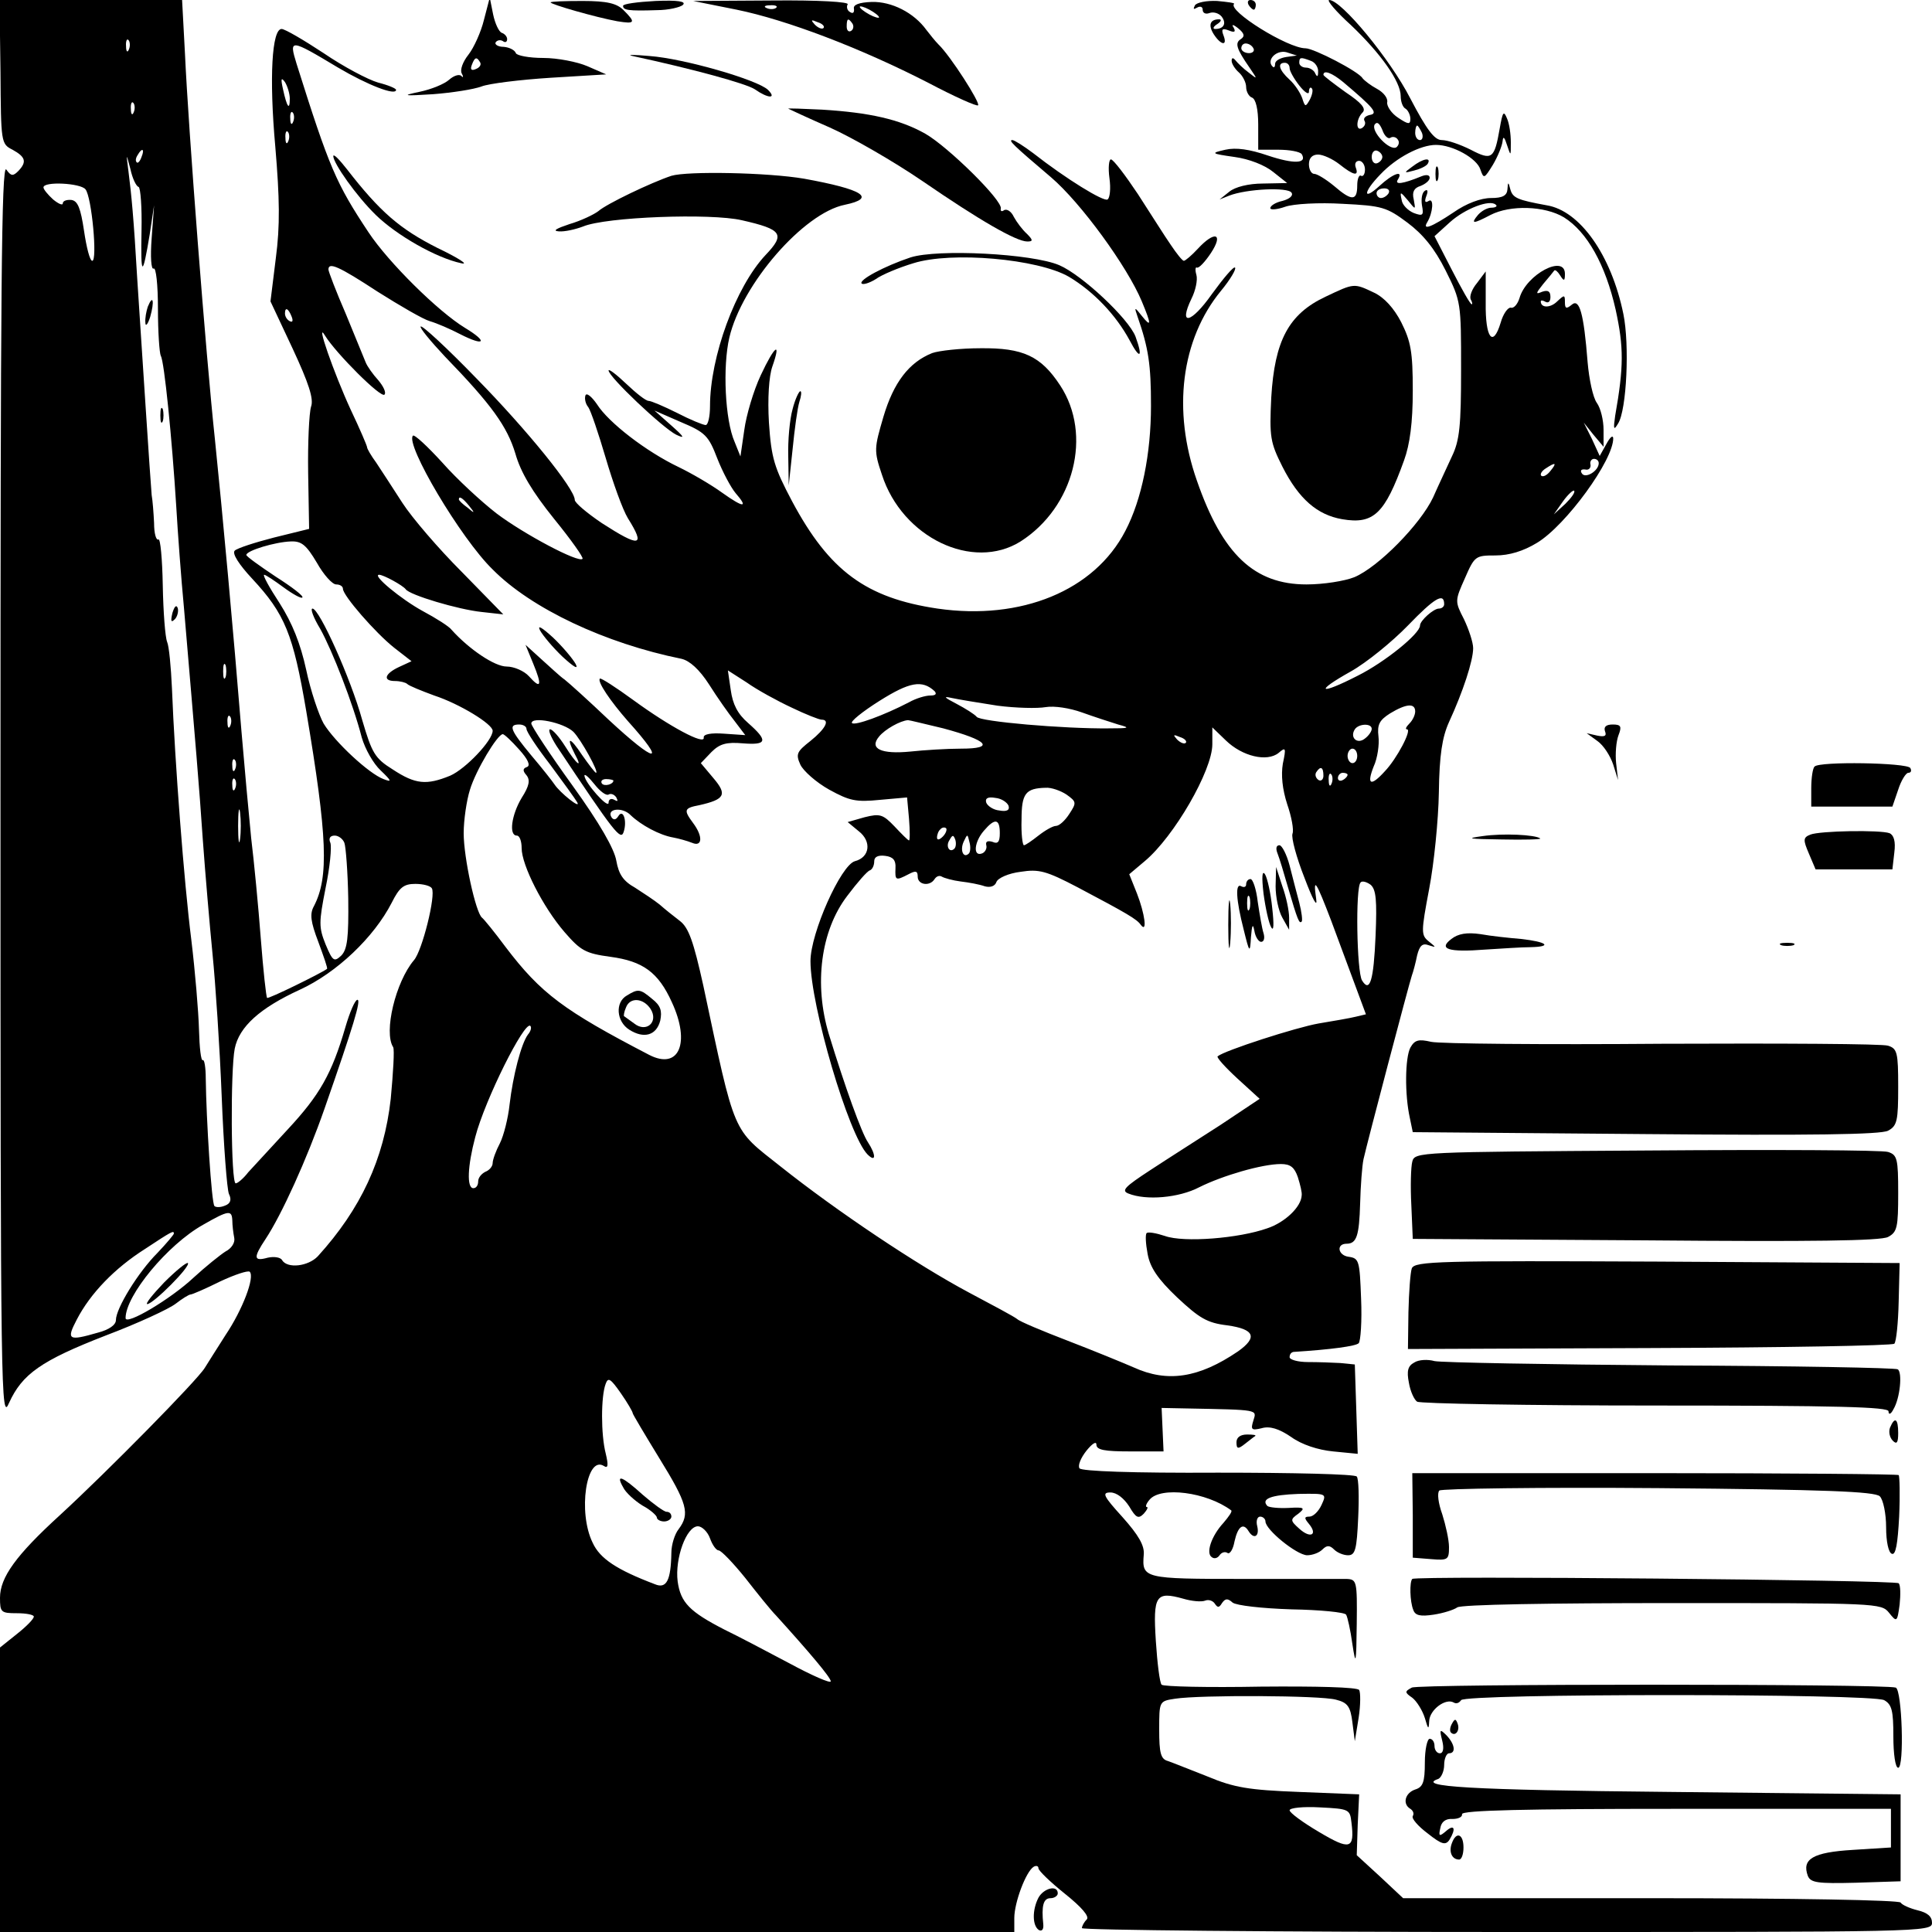 <?xml version="1.0" standalone="no"?>
<!DOCTYPE svg PUBLIC "-//W3C//DTD SVG 20010904//EN"
 "http://www.w3.org/TR/2001/REC-SVG-20010904/DTD/svg10.dtd">
<svg version="1.0" xmlns="http://www.w3.org/2000/svg"
 width="400pt" height="400pt" viewBox="0 0 400 400"
 preserveAspectRatio="xMidYMid meet">

<g transform="translate(0,400) scale(0.1,-0.1)"
fill="#000000" stroke="none">
<path d="M1 3851 c1 -146 1 -149 25 -161 27 -15 30 -25 12 -44 -11 -11 -15
-11 -25 3 -10 13 -12 -254 -12 -1289 0 -1267 1 -1304 18 -1264 27 59 66 87
200 139 66 25 131 55 145 66 13 10 27 19 31 19 3 0 31 12 61 27 30 14 57 23
61 20 11 -11 -15 -79 -50 -131 -17 -27 -37 -58 -43 -68 -15 -25 -201 -214
-300 -305 -91 -83 -124 -129 -124 -171 0 -30 2 -32 35 -32 19 0 35 -3 35 -7 0
-5 -16 -21 -35 -36 l-35 -28 0 -294 0 -295 1050 0 1050 0 0 29 c0 32 24 96 40
106 5 3 10 2 10 -3 0 -5 25 -29 55 -53 35 -28 51 -47 45 -53 -6 -6 -10 -14
-10 -18 0 -4 396 -8 880 -8 861 0 880 0 880 19 0 13 -9 21 -30 26 -16 4 -32
11 -35 16 -4 5 -216 9 -518 9 l-512 0 -48 45 -48 44 2 63 3 63 -125 5 c-104 4
-134 9 -189 32 -36 14 -73 29 -82 32 -15 4 -18 17 -18 65 0 59 0 59 33 64 51
8 301 7 333 -2 24 -6 30 -14 34 -47 l5 -39 8 49 c4 26 4 52 1 57 -3 6 -90 8
-204 7 -109 -2 -201 0 -205 4 -4 4 -9 45 -12 91 -6 94 0 103 57 87 17 -5 37
-7 45 -4 7 3 16 0 20 -6 6 -9 9 -9 15 1 7 10 12 10 22 1 8 -6 60 -12 122 -14
59 -1 110 -6 113 -11 3 -5 9 -32 13 -61 7 -46 8 -42 9 42 1 89 0 92 -21 93
-13 0 -110 0 -215 0 -205 0 -209 1 -205 50 2 19 -11 41 -44 78 -40 44 -43 51
-25 51 13 0 28 -12 39 -29 14 -24 19 -26 30 -15 7 8 10 14 6 14 -3 0 -1 7 6
15 23 28 118 16 169 -22 3 -2 -5 -13 -16 -26 -25 -27 -37 -63 -24 -71 5 -4 12
-2 16 4 4 6 11 8 16 5 5 -4 12 7 15 24 7 31 18 39 29 21 11 -18 23 -11 18 10
-3 11 0 20 6 20 6 0 11 -5 11 -10 0 -17 64 -69 86 -70 11 0 25 5 32 12 9 9 15
9 24 0 7 -7 20 -12 29 -12 15 0 18 12 21 78 2 42 1 81 -3 85 -3 5 -133 8 -287
8 -177 -1 -283 3 -287 9 -4 6 3 22 14 36 12 15 21 21 21 13 0 -11 17 -14 70
-14 l69 0 -2 45 -2 45 50 -1 c153 -3 147 -2 140 -25 -6 -19 -4 -21 17 -16 17
5 36 -1 61 -18 22 -16 56 -27 87 -30 l51 -5 -3 93 -3 92 -30 3 c-16 1 -47 2
-67 2 -21 0 -38 5 -38 10 0 6 3 10 8 11 79 5 129 12 135 18 4 4 7 46 5 92 -3
79 -4 84 -26 87 -22 3 -26 27 -4 27 21 0 26 17 28 83 1 37 4 78 7 92 8 36 94
362 100 380 3 8 8 27 11 42 5 20 11 26 24 21 16 -5 16 -5 0 8 -16 13 -16 19 1
109 10 52 19 142 20 199 1 78 7 115 21 146 29 63 50 127 50 153 0 12 -9 39
-19 60 -19 37 -19 38 2 85 20 46 22 47 63 47 29 0 58 9 86 26 60 36 159 172
158 217 -1 7 -7 1 -14 -12 l-14 -25 -16 35 -17 34 20 -25 21 -25 0 35 c0 20
-6 45 -14 56 -8 11 -16 49 -19 84 -8 102 -17 133 -33 119 -11 -9 -14 -8 -14 5
0 16 -1 16 -16 2 -14 -14 -34 -14 -34 0 0 3 5 2 10 -1 6 -3 10 1 10 10 0 12
-5 15 -17 11 -14 -6 -14 -4 2 16 11 13 21 25 23 28 2 2 7 -2 12 -10 8 -13 10
-12 10 3 0 41 -80 -1 -94 -50 -4 -13 -12 -22 -18 -20 -6 1 -16 -13 -21 -31
-16 -53 -32 -32 -31 41 l0 65 -18 -24 c-11 -13 -16 -28 -13 -34 3 -5 4 -10 2
-10 -3 0 -21 32 -41 71 l-36 70 32 29 c31 28 83 48 95 36 4 -3 -1 -6 -9 -6 -9
0 -21 -7 -28 -15 -16 -19 -10 -19 26 0 41 21 112 19 152 -5 48 -30 86 -98 107
-191 17 -78 17 -118 -1 -220 -4 -28 -3 -31 6 -16 18 28 24 164 11 227 -25 122
-90 214 -159 225 -60 11 -70 15 -75 33 -4 16 -5 16 -6 0 -1 -13 -10 -18 -34
-18 -21 0 -51 -11 -78 -30 -45 -30 -65 -38 -54 -20 12 20 14 51 3 44 -8 -5 -9
-1 -5 10 4 10 3 15 -3 11 -6 -4 -8 -17 -6 -30 4 -21 2 -23 -17 -16 -12 5 -24
17 -25 27 -4 18 -3 18 13 -1 16 -20 16 -20 12 2 -4 16 1 24 14 28 10 4 19 11
19 17 0 6 -7 7 -17 3 -39 -16 -56 -18 -49 -7 13 21 -10 13 -38 -13 -35 -32
-34 -13 2 24 33 35 83 61 115 61 35 0 85 -28 92 -51 7 -20 8 -19 26 10 10 17
19 39 20 49 1 11 4 8 9 -8 8 -24 8 -24 8 5 0 17 -3 39 -8 50 -7 17 -9 13 -15
-21 -11 -63 -16 -67 -60 -44 -22 11 -48 20 -60 20 -15 0 -31 21 -65 86 -42 82
-143 204 -168 204 -6 0 14 -24 45 -52 62 -59 103 -117 103 -147 0 -11 4 -23
10 -26 5 -3 10 -13 10 -21 0 -12 -4 -12 -25 2 -14 9 -24 24 -23 32 2 9 -8 21
-21 28 -13 7 -26 17 -30 22 -8 14 -101 62 -118 62 -37 0 -162 78 -148 92 2 2
-14 4 -35 6 -22 1 -42 -3 -46 -9 -4 -8 -3 -9 4 -5 7 4 12 2 12 -4 0 -7 6 -10
14 -7 8 3 19 0 25 -7 11 -14 5 -26 -13 -26 -6 0 -4 5 4 10 8 5 10 10 4 10 -19
0 -23 -12 -11 -31 15 -23 29 -25 20 -2 -5 13 -2 15 11 10 12 -5 15 -3 10 6 -5
7 -1 7 10 -2 12 -10 14 -16 5 -22 -13 -8 -9 -20 18 -59 17 -25 17 -25 -2 -10
-11 8 -23 20 -27 25 -5 6 -8 6 -8 -1 0 -6 7 -17 15 -24 8 -7 15 -21 15 -30 0
-10 6 -20 12 -22 8 -3 13 -24 13 -56 l0 -52 42 0 c23 0 44 -4 48 -9 12 -20
-16 -21 -70 -3 -38 13 -66 17 -88 12 -31 -7 -30 -8 19 -15 30 -4 63 -17 80
-31 l29 -23 -50 -1 c-30 0 -58 -7 -70 -17 l-20 -16 20 8 c36 14 122 18 129 6
4 -6 -4 -13 -19 -17 -14 -3 -25 -10 -25 -15 0 -4 14 -3 31 3 17 6 70 9 119 6
82 -4 91 -7 134 -39 32 -24 56 -53 79 -99 32 -64 32 -67 32 -205 0 -116 -3
-147 -19 -180 -10 -22 -28 -60 -39 -85 -26 -55 -113 -144 -163 -165 -20 -8
-64 -15 -99 -15 -108 0 -174 62 -227 215 -51 145 -33 292 50 393 19 23 32 45
29 48 -3 3 -24 -22 -48 -55 -43 -61 -70 -67 -42 -9 8 16 13 38 10 49 -3 10 -2
17 1 15 4 -2 17 12 29 30 27 41 8 47 -27 9 -13 -14 -26 -25 -29 -25 -3 0 -15
15 -27 33 -12 17 -42 65 -68 105 -26 39 -51 72 -56 72 -4 0 -6 -17 -3 -39 3
-21 1 -41 -4 -44 -8 -5 -85 42 -154 96 -20 15 -39 27 -43 27 -9 0 1 -10 80
-77 62 -53 158 -185 188 -257 20 -48 20 -55 0 -30 -15 19 -16 19 -9 -1 23 -66
28 -100 28 -185 0 -99 -19 -194 -53 -259 -64 -124 -216 -186 -389 -161 -148
22 -224 78 -301 222 -37 70 -43 89 -48 163 -3 50 0 96 7 116 19 54 5 44 -24
-18 -15 -32 -30 -83 -34 -113 l-8 -55 -12 30 c-20 45 -25 156 -11 216 26 111
154 258 239 275 67 14 37 32 -84 54 -76 13 -242 16 -275 6 -42 -14 -134 -58
-151 -73 -9 -7 -36 -20 -60 -27 -27 -9 -36 -14 -22 -15 12 -1 34 4 50 10 47
20 265 28 329 13 84 -19 90 -29 49 -72 -62 -66 -115 -211 -115 -313 0 -21 -4
-39 -9 -39 -5 0 -32 11 -59 25 -28 14 -54 25 -59 25 -6 0 -26 16 -46 35 -21
20 -37 32 -37 28 0 -13 112 -119 140 -133 19 -9 17 -5 -10 19 l-35 31 55 -24
c50 -21 57 -28 75 -75 11 -28 28 -60 38 -72 27 -31 17 -31 -28 1 -22 16 -63
40 -90 53 -67 32 -145 92 -169 130 -11 16 -22 25 -24 18 -2 -6 0 -17 6 -24 5
-7 21 -54 36 -105 15 -51 35 -107 46 -125 37 -59 25 -61 -54 -10 -31 21 -56
42 -56 48 0 23 -99 145 -204 252 -60 62 -112 110 -115 107 -3 -2 20 -30 50
-62 97 -100 129 -145 146 -201 11 -39 35 -79 80 -135 35 -43 62 -81 59 -83 -8
-9 -121 51 -178 94 -31 24 -82 71 -112 105 -31 34 -58 59 -61 56 -17 -17 99
-213 165 -277 80 -81 233 -153 391 -185 17 -4 37 -22 57 -53 17 -27 41 -61 53
-76 l22 -29 -44 3 c-27 2 -43 -1 -42 -8 3 -17 -71 23 -145 77 -37 27 -68 47
-70 45 -6 -6 22 -47 58 -88 82 -91 59 -89 -40 3 -41 39 -82 76 -91 83 -9 6
-30 26 -48 42 l-33 30 16 -39 c19 -46 16 -54 -9 -26 -10 11 -31 20 -46 20 -25
0 -78 36 -114 76 -5 7 -32 24 -60 39 -44 24 -106 75 -90 75 9 0 49 -22 55 -30
8 -12 109 -42 157 -47 l45 -5 -86 88 c-48 48 -103 112 -123 143 -20 31 -44 68
-54 83 -11 15 -19 29 -19 32 0 3 -15 38 -34 78 -35 76 -74 188 -53 153 23 -37
116 -130 123 -122 4 4 -2 17 -13 30 -11 12 -23 29 -26 37 -3 8 -22 53 -41 100
-20 46 -36 88 -36 92 0 16 21 7 102 -46 46 -29 94 -57 108 -61 14 -4 42 -16
63 -27 51 -26 58 -16 10 13 -56 34 -159 136 -200 198 -67 101 -81 133 -149
349 -16 52 -14 52 86 -8 61 -36 120 -59 120 -46 0 3 -17 10 -37 15 -21 6 -72
33 -113 61 -41 27 -80 50 -87 50 -20 0 -26 -100 -13 -244 9 -107 10 -163 1
-231 l-11 -89 46 -98 c33 -71 44 -104 38 -120 -4 -13 -7 -75 -6 -138 l2 -115
-73 -18 c-39 -10 -76 -22 -81 -27 -6 -6 9 -29 36 -58 68 -73 85 -115 112 -274
44 -261 47 -344 16 -404 -9 -16 -7 -32 9 -74 11 -30 20 -55 18 -56 -12 -9
-122 -63 -124 -60 -2 2 -8 57 -13 122 -5 66 -14 160 -20 209 -5 50 -14 149
-20 220 -17 210 -39 449 -55 605 -19 177 -55 644 -62 798 l-6 112 -189 0 -189
0 2 -149z m266 47 c-3 -8 -6 -5 -6 6 -1 11 2 17 5 13 3 -3 4 -12 1 -19z m2328
2 c3 -5 -1 -10 -9 -10 -9 0 -16 5 -16 10 0 6 4 10 9 10 6 0 13 -4 16 -10z m68
-18 c-13 -2 -23 -8 -23 -14 0 -6 -2 -9 -5 -6 -14 13 7 35 28 30 l22 -7 -22 -3z
m51 -8 c9 -3 16 -14 15 -23 0 -10 -2 -11 -6 -3 -2 6 -11 12 -19 12 -8 0 -14 5
-14 10 0 12 3 12 24 4z m-44 -15 c0 -6 9 -22 20 -36 11 -14 20 -20 20 -13 0 7
3 11 6 7 3 -3 1 -13 -4 -23 -9 -16 -10 -16 -16 3 -4 11 -15 28 -26 38 -22 20
-26 35 -10 35 6 0 10 -5 10 -11z m111 -29 c64 -54 73 -65 55 -68 -9 -2 -14 -7
-11 -12 3 -5 1 -11 -5 -15 -13 -8 -13 18 1 32 8 8 -2 20 -35 42 -25 18 -46 34
-46 36 0 11 18 4 41 -15z m-2181 -34 c0 -26 -6 -18 -14 19 -5 22 -4 26 4 15 5
-8 10 -24 10 -34z m-323 -28 c-3 -8 -6 -5 -6 6 -1 11 2 17 5 13 3 -3 4 -12 1
-19z m330 -20 c-3 -8 -6 -5 -6 6 -1 11 2 17 5 13 3 -3 4 -12 1 -19z m2272 -33
c5 3 12 1 15 -4 4 -5 2 -12 -3 -16 -14 -8 -53 33 -45 47 5 7 10 3 16 -11 4
-12 12 -20 17 -16z m65 10 c3 -8 1 -15 -4 -15 -6 0 -10 7 -10 15 0 8 2 15 4
15 2 0 6 -7 10 -15z m-2347 -17 c-3 -8 -6 -5 -6 6 -1 11 2 17 5 13 3 -3 4 -12
1 -19z m-304 -33 c-3 -9 -8 -14 -10 -11 -3 3 -2 9 2 15 9 16 15 13 8 -4z
m2569 0 c0 -5 -5 -11 -11 -13 -6 -2 -11 4 -11 13 0 9 5 15 11 13 6 -2 11 -8
11 -13z m-2575 -62 c4 -2 7 -42 6 -90 -2 -97 2 -99 17 -8 l9 60 -5 -68 c-3
-39 -1 -66 4 -63 5 3 9 -33 9 -83 0 -48 3 -92 6 -98 7 -11 23 -169 32 -313 3
-52 10 -147 16 -210 25 -294 31 -363 39 -480 5 -69 14 -174 20 -235 6 -60 15
-193 19 -295 4 -102 11 -193 15 -202 6 -12 3 -20 -8 -24 -9 -4 -19 -4 -22 -1
-6 5 -17 180 -18 264 0 23 -3 40 -6 38 -4 -2 -7 26 -8 63 -1 37 -8 121 -16
187 -15 119 -34 367 -40 520 -2 44 -6 87 -10 96 -4 10 -8 62 -9 117 -1 55 -5
98 -9 95 -5 -2 -9 13 -9 34 -1 21 -3 47 -5 58 -1 11 -7 97 -13 190 -6 94 -14
211 -17 260 -7 122 -12 173 -18 220 -5 39 -5 39 4 5 4 -19 12 -36 17 -37z
m2486 47 c29 -23 41 -26 34 -7 -3 8 0 14 7 14 6 0 12 -8 12 -18 0 -10 -4 -15
-8 -13 -4 3 -8 -6 -8 -20 0 -32 -11 -33 -48 -1 -17 14 -35 25 -41 25 -6 0 -11
9 -11 20 0 13 7 20 19 20 10 0 30 -9 44 -20z m-2596 -52 c13 -16 25 -148 14
-148 -5 0 -12 28 -17 62 -7 47 -13 62 -26 64 -10 1 -18 -2 -18 -7 0 -5 -9 -1
-20 8 -11 10 -20 21 -20 25 0 13 77 9 87 -4z m2698 -8 c-3 -5 -10 -10 -16 -10
-5 0 -9 5 -9 10 0 6 7 10 16 10 8 0 12 -4 9 -10z m-2271 -256 c3 -8 2 -12 -4
-9 -6 3 -10 10 -10 16 0 14 7 11 14 -7z m2706 -303 c0 -16 -28 -33 -35 -21 -4
6 -1 9 7 8 7 -2 12 3 11 10 -2 6 2 12 7 12 6 0 10 -4 10 -9z m-100 -16 c-7 -9
-15 -13 -19 -10 -3 3 1 10 9 15 21 14 24 12 10 -5z m31 -68 l-24 -22 19 27
c10 14 21 24 23 22 3 -3 -6 -15 -18 -27z m-2270 -4 c13 -16 12 -17 -3 -4 -10
7 -18 15 -18 17 0 8 8 3 21 -13z m-315 -118 c14 -25 32 -45 40 -45 8 0 14 -4
14 -9 0 -14 67 -91 106 -122 l36 -28 -26 -12 c-30 -14 -34 -29 -8 -29 10 0 22
-3 25 -6 4 -4 29 -14 56 -24 52 -17 121 -59 121 -73 0 -20 -56 -79 -88 -93
-49 -20 -72 -18 -119 13 -37 23 -43 34 -63 102 -24 87 -89 231 -103 231 -5 0
2 -19 16 -42 25 -45 68 -155 86 -225 7 -24 24 -54 39 -68 23 -22 24 -25 6 -18
-30 11 -101 77 -124 115 -10 18 -27 68 -36 111 -12 55 -29 97 -55 138 -21 32
-36 59 -32 59 3 0 21 -12 40 -26 19 -14 37 -24 39 -21 3 3 -22 22 -55 43 -33
22 -61 42 -61 45 0 9 60 27 92 28 22 1 32 -7 54 -44z m2334 -86 c0 -5 -5 -9
-11 -9 -11 0 -39 -25 -39 -35 0 -17 -73 -76 -129 -104 -80 -41 -91 -34 -14 9
32 18 85 61 118 95 55 57 75 69 75 44z m-2523 -151 c-3 -7 -5 -2 -5 12 0 14 2
19 5 13 2 -7 2 -19 0 -25z m1172 -63 c29 -14 57 -25 62 -25 18 0 8 -19 -23
-44 -28 -22 -31 -27 -21 -49 6 -13 33 -37 60 -52 42 -23 55 -26 105 -21 l56 5
4 -44 c2 -25 2 -45 0 -45 -2 0 -15 13 -30 29 -24 25 -30 27 -62 19 l-35 -10
23 -19 c27 -21 23 -54 -8 -62 -29 -8 -92 -149 -92 -207 0 -92 79 -360 118
-400 18 -18 18 -1 1 25 -13 19 -47 113 -81 224 -31 103 -17 214 38 286 21 28
42 52 47 53 5 2 9 10 9 19 0 9 8 13 23 11 16 -2 22 -9 21 -25 -1 -26 0 -27 27
-13 15 8 19 7 19 -5 0 -17 25 -21 35 -5 4 6 10 8 15 5 5 -3 23 -8 39 -10 17
-2 39 -6 50 -10 11 -3 21 0 24 9 3 8 25 18 50 21 38 6 53 2 118 -32 102 -54
123 -66 131 -78 14 -18 8 24 -8 65 l-16 40 32 27 c61 51 140 188 140 242 l0
35 28 -27 c34 -33 85 -45 109 -26 15 13 16 11 9 -22 -4 -24 -1 -53 9 -84 9
-26 14 -53 11 -61 -3 -8 8 -49 25 -92 17 -45 27 -63 24 -43 -7 48 0 36 31 -45
14 -38 36 -97 49 -132 l23 -62 -21 -5 c-12 -3 -47 -9 -77 -14 -46 -8 -195 -56
-209 -68 -3 -2 16 -23 41 -46 l46 -42 -81 -54 c-45 -29 -111 -71 -146 -94 -52
-34 -60 -42 -45 -48 37 -15 105 -9 147 13 48 24 130 48 169 48 20 0 28 -7 35
-27 5 -16 9 -32 8 -38 -1 -24 -35 -56 -71 -68 -59 -21 -173 -30 -212 -16 -18
6 -35 9 -38 6 -3 -3 -2 -22 2 -43 5 -28 21 -52 61 -90 46 -43 62 -53 104 -58
57 -8 63 -25 22 -54 -81 -55 -146 -65 -216 -33 -23 10 -84 35 -136 55 -52 20
-100 40 -105 45 -6 5 -51 29 -100 55 -107 57 -273 168 -390 261 -101 80 -93
60 -160 375 -20 90 -30 119 -48 133 -13 10 -32 25 -42 34 -11 9 -34 24 -51 35
-25 14 -34 28 -39 56 -4 24 -34 77 -91 156 -47 65 -85 123 -85 128 0 16 67 2
87 -17 16 -16 54 -85 47 -85 -2 0 -15 17 -29 37 -25 38 -34 39 -15 2 18 -33 3
-21 -20 16 -12 19 -26 35 -31 35 -5 0 1 -15 13 -34 121 -182 133 -196 139
-179 8 23 -1 50 -11 33 -5 -8 -10 -8 -14 -2 -11 18 23 22 40 4 21 -20 59 -41
88 -46 11 -2 29 -7 39 -11 21 -9 23 13 2 41 -20 27 -19 31 13 37 53 12 58 22
29 56 l-26 31 22 23 c17 17 31 21 65 18 50 -4 53 5 11 42 -22 19 -32 39 -36
68 l-6 41 39 -25 c21 -15 63 -38 93 -52z m296 34 c5 -6 2 -9 -9 -9 -10 0 -30
-6 -44 -14 -52 -27 -112 -49 -118 -43 -4 3 22 24 57 46 62 39 88 44 114 20z
m130 -30 c38 -5 83 -6 100 -3 18 3 50 -2 75 -11 25 -9 59 -20 75 -25 26 -7 24
-8 -20 -8 -92 -1 -267 14 -273 24 -4 5 -23 17 -42 27 -25 13 -28 16 -10 12 14
-3 56 -10 95 -16z m865 -12 c0 -7 -5 -18 -12 -25 -7 -7 -9 -12 -5 -12 11 0
-21 -61 -46 -87 -29 -32 -38 -28 -23 10 8 17 12 46 10 62 -3 25 2 34 24 48 33
20 52 22 52 4z m-2453 -29 c-3 -8 -6 -5 -6 6 -1 11 2 17 5 13 3 -3 4 -12 1
-19z m1476 -6 c93 -25 108 -42 37 -42 -30 0 -77 -3 -105 -6 -61 -6 -86 6 -65
31 12 15 44 33 60 34 3 0 35 -8 73 -17z m-863 -1 c0 -6 22 -39 49 -74 26 -35
52 -71 56 -78 9 -16 -36 20 -47 37 -4 6 -25 33 -48 60 -44 53 -48 64 -25 64 8
0 15 -4 15 -9z m1750 0 c0 -5 -6 -14 -14 -20 -16 -13 -32 2 -21 19 8 12 35 13
35 1z m-1765 -43 c18 -20 24 -33 16 -36 -9 -3 -9 -8 -1 -17 8 -10 6 -22 -10
-47 -21 -35 -27 -78 -10 -78 6 0 10 -12 10 -26 0 -35 44 -122 89 -174 33 -38
43 -44 95 -51 67 -9 99 -32 127 -94 39 -84 15 -141 -47 -109 -177 92 -224 127
-297 223 -23 31 -45 58 -49 61 -13 10 -38 124 -38 175 0 27 6 68 13 90 12 40
57 115 68 115 3 0 18 -14 34 -32z m1380 14 c-3 -3 -11 0 -18 7 -9 10 -8 11 6
5 10 -3 15 -9 12 -12z m355 -27 c0 -8 -4 -15 -10 -15 -5 0 -10 7 -10 15 0 8 5
15 10 15 6 0 10 -7 10 -15z m-2323 -27 c-3 -8 -6 -5 -6 6 -1 11 2 17 5 13 3
-3 4 -12 1 -19z m2253 -14 c0 -8 -5 -12 -10 -9 -6 4 -8 11 -5 16 9 14 15 11
15 -7z m-1480 -39 c5 3 12 0 16 -6 4 -8 3 -9 -4 -5 -7 4 -12 1 -12 -6 0 -14
-49 41 -50 56 0 5 9 -3 21 -18 11 -14 24 -24 29 -21z m1497 23 c-3 -8 -6 -5
-6 6 -1 11 2 17 5 13 3 -3 4 -12 1 -19z m33 18 c0 -3 -4 -8 -10 -11 -5 -3 -10
-1 -10 4 0 6 5 11 10 11 6 0 10 -2 10 -4z m-2303 -28 c-3 -8 -6 -5 -6 6 -1 11
2 17 5 13 3 -3 4 -12 1 -19z m783 16 c0 -8 -19 -13 -24 -6 -3 5 1 9 9 9 8 0
15 -2 15 -3z m938 -29 c21 -15 21 -17 6 -40 -9 -14 -21 -25 -28 -25 -6 0 -22
-9 -36 -20 -14 -11 -27 -20 -30 -20 -3 0 -6 24 -5 53 0 54 8 65 50 66 11 1 31
-6 43 -14z m-120 -23 c3 -9 -3 -13 -19 -10 -12 1 -24 9 -27 16 -3 9 3 13 19
10 12 -1 24 -9 27 -16z m-1591 -69 c-2 -16 -4 -3 -4 27 0 30 2 43 4 28 2 -16
2 -40 0 -55z m1573 12 c0 -18 -4 -23 -15 -18 -10 3 -15 1 -13 -7 2 -7 -3 -15
-9 -17 -19 -7 -16 24 4 47 23 27 33 25 33 -5z m-118 -7 c-7 -7 -12 -8 -12 -2
0 6 3 14 7 17 3 4 9 5 12 2 2 -3 -1 -11 -7 -17z m-1239 -13 c3 -8 7 -60 8
-115 1 -82 -2 -105 -14 -118 -15 -14 -18 -13 -33 23 -14 35 -14 45 0 116 9 43
13 85 10 94 -4 9 -1 15 9 15 8 0 17 -7 20 -15z m1263 -12 c-10 -10 -19 5 -10
18 6 11 8 11 12 0 2 -7 1 -15 -2 -18z m30 -10 c-11 -11 -19 6 -11 24 8 17 8
17 12 0 3 -10 2 -21 -1 -24z m842 -170 c-4 -94 -12 -119 -28 -93 -11 17 -14
193 -3 203 3 4 13 1 21 -5 11 -10 13 -32 10 -105z m-1954 98 c9 -14 -20 -130
-37 -149 -38 -45 -63 -149 -43 -180 3 -5 0 -53 -5 -107 -14 -125 -62 -228
-151 -326 -20 -21 -63 -26 -74 -8 -3 6 -17 8 -30 5 -29 -8 -30 0 -4 39 33 50
85 164 122 270 60 172 76 225 68 225 -5 0 -16 -26 -25 -57 -28 -96 -53 -140
-119 -211 -34 -37 -71 -77 -82 -89 -10 -13 -22 -23 -26 -23 -10 0 -11 234 -2
279 9 45 52 84 135 122 76 35 153 108 190 180 16 32 25 39 49 39 16 0 31 -4
34 -9z m199 -303 c-14 -19 -31 -85 -38 -145 -3 -28 -12 -64 -20 -80 -8 -15
-15 -34 -15 -41 0 -7 -7 -15 -15 -18 -8 -4 -15 -12 -15 -20 0 -8 -4 -14 -10
-14 -14 0 -12 46 4 106 20 77 102 241 114 230 3 -3 1 -11 -5 -18z m-612 -385
c0 -10 2 -26 4 -36 2 -10 -6 -22 -18 -28 -11 -7 -41 -31 -66 -54 -48 -45 -141
-100 -141 -84 0 47 87 152 160 193 54 31 60 31 61 9z m-121 -27 c0 -2 -15 -20
-34 -40 -40 -40 -86 -115 -86 -139 0 -10 -14 -20 -37 -26 -62 -18 -66 -15 -44
27 28 54 78 106 141 146 56 37 60 39 60 32z m950 -372 c0 -2 25 -44 55 -93 58
-94 64 -115 40 -147 -8 -10 -15 -32 -15 -49 -1 -57 -10 -75 -34 -65 -79 30
-114 53 -129 86 -31 63 -13 181 23 159 9 -6 10 1 4 26 -10 39 -10 118 0 144 5
14 10 11 31 -19 14 -20 25 -39 25 -42z m1426 -190 c-6 -13 -17 -24 -25 -24
-11 0 -11 -3 -1 -15 19 -23 3 -31 -20 -10 -19 17 -19 19 -2 31 15 12 13 14
-20 12 -21 -1 -40 1 -44 4 -14 15 8 23 64 25 59 1 59 1 48 -23z m-1266 -69 c5
-14 13 -25 18 -25 5 0 30 -26 55 -57 25 -32 53 -67 64 -78 67 -74 113 -128
113 -136 0 -5 -39 12 -87 38 -49 26 -108 57 -133 69 -72 37 -91 56 -97 100 -6
47 18 114 42 114 8 0 20 -11 25 -25z m1328 -588 c7 -56 -3 -58 -67 -20 -34 20
-61 40 -61 45 0 5 28 8 63 6 60 -3 62 -4 65 -31z"/>
<path d="M306 3365 c-3 -9 -6 -24 -5 -33 0 -9 5 -4 10 12 9 32 6 48 -5 21z"/>
<path d="M332 3140 c0 -14 2 -19 5 -12 2 6 2 18 0 25 -3 6 -5 1 -5 -13z"/>
<path d="M357 2731 c-4 -17 -3 -21 5 -13 5 5 8 16 6 23 -3 8 -7 3 -11 -10z"/>
<path d="M2645 2233 c4 -10 13 -40 21 -68 21 -72 24 -78 29 -73 2 2 0 20 -5
39 -5 19 -14 53 -20 77 -6 23 -16 42 -21 42 -7 0 -8 -7 -4 -17z"/>
<path d="M2616 2150 c4 -30 11 -62 16 -70 5 -9 6 5 2 40 -3 30 -10 62 -15 70
-6 9 -7 -6 -3 -40z"/>
<path d="M2641 2165 c0 -22 6 -51 14 -65 l14 -25 0 25 c0 14 -6 43 -14 65
l-13 40 -1 -40z"/>
<path d="M2580 2169 c0 -5 -4 -7 -10 -4 -13 8 -11 -28 5 -90 12 -49 13 -49 15
-15 2 25 4 29 7 13 2 -13 9 -23 14 -23 6 0 8 8 5 18 -3 9 -8 38 -12 65 -3 26
-10 47 -15 47 -5 0 -9 -5 -9 -11z m7 -51 c-3 -7 -5 -2 -5 12 0 14 2 19 5 13 2
-7 2 -19 0 -25z"/>
<path d="M2543 2085 c0 -44 2 -61 4 -37 2 23 2 59 0 80 -2 20 -4 1 -4 -43z"/>
<path d="M1298 1939 c-25 -14 -22 -54 5 -71 30 -19 56 -12 64 19 4 20 1 31
-17 45 -25 21 -29 21 -52 7z m49 -28 c17 -27 -9 -50 -34 -30 -10 7 -19 14 -21
15 -1 1 0 9 4 18 8 22 36 20 51 -3z"/>
<path d="M340 1345 c-24 -25 -40 -45 -35 -45 13 1 90 78 84 85 -3 2 -25 -16
-49 -40z"/>
<path d="M1290 921 c5 -11 24 -28 40 -38 17 -9 30 -21 30 -25 0 -4 7 -8 15 -8
8 0 15 5 15 10 0 6 -4 10 -10 10 -5 0 -27 16 -49 35 -43 39 -57 44 -41 16z"/>
<path d="M1002 3959 c-6 -25 -21 -58 -32 -72 -12 -15 -18 -32 -14 -39 4 -7 3
-10 -1 -5 -5 4 -16 0 -25 -8 -10 -9 -37 -20 -61 -25 -38 -8 -35 -9 28 -5 39 3
84 10 100 16 15 6 80 14 143 18 l115 7 -39 17 c-21 9 -62 17 -91 17 -30 0 -55
5 -57 10 -2 6 -13 12 -25 13 -12 0 -19 5 -17 9 3 5 10 6 15 3 5 -4 9 -2 9 4 0
5 -5 11 -11 13 -6 2 -14 19 -18 38 l-7 35 -12 -46z m-8 -88 c3 -5 -1 -11 -9
-14 -9 -4 -12 -1 -8 9 6 16 10 17 17 5z"/>
<path d="M1140 3995 c0 -4 94 -31 138 -39 37 -6 39 -3 13 23 -14 14 -34 19
-85 19 -36 0 -66 -1 -66 -3z"/>
<path d="M1290 3988 c0 -9 10 -11 70 -9 24 0 49 6 54 11 7 7 -10 10 -57 8 -37
-2 -67 -6 -67 -10z"/>
<path d="M1525 3980 c103 -21 256 -79 398 -152 53 -28 100 -49 102 -46 5 5
-57 102 -82 126 -7 7 -18 21 -25 30 -26 36 -72 59 -113 58 -27 -1 -39 -6 -37
-14 1 -8 -2 -11 -8 -7 -6 3 -8 11 -5 16 4 5 -59 9 -157 8 l-163 -1 90 -18z
m82 4 c-3 -3 -12 -4 -19 -1 -8 3 -5 6 6 6 11 1 17 -2 13 -5z m213 -20 c0 -2
-9 0 -20 6 -11 6 -20 13 -20 16 0 2 9 0 20 -6 11 -6 20 -13 20 -16z m-115 -22
c-3 -3 -11 0 -18 7 -9 10 -8 11 6 5 10 -3 15 -9 12 -12z m60 9 c3 -5 2 -12 -3
-15 -5 -3 -9 1 -9 9 0 17 3 19 12 6z"/>
<path d="M2585 3990 c3 -5 8 -10 11 -10 2 0 4 5 4 10 0 6 -5 10 -11 10 -5 0
-7 -4 -4 -10z"/>
<path d="M1310 3884 c125 -27 235 -57 253 -69 27 -19 46 -20 27 -1 -22 21
-175 65 -245 70 -33 3 -49 3 -35 0z"/>
<path d="M1632 3775 c2 -1 40 -19 86 -39 45 -20 132 -70 192 -111 118 -81 194
-125 217 -125 12 0 12 3 -1 16 -9 8 -21 24 -27 35 -5 11 -14 17 -20 14 -5 -4
-8 -2 -7 3 5 16 -109 128 -156 155 -53 30 -116 44 -214 50 -40 2 -71 3 -70 2z"/>
<path d="M690 3677 c0 -15 48 -83 88 -122 43 -42 125 -89 177 -100 17 -4 -6
11 -50 32 -77 39 -118 74 -187 163 -15 19 -27 32 -28 27z"/>
<path d="M2924 3655 c-18 -13 -18 -14 4 -8 12 3 25 9 28 14 8 14 -10 11 -32
-6z"/>
<path d="M2972 3640 c0 -14 2 -19 5 -12 2 6 2 18 0 25 -3 6 -5 1 -5 -13z"/>
<path d="M1885 3467 c-54 -18 -108 -47 -101 -54 3 -3 16 1 29 9 12 9 48 24 78
33 79 25 258 9 322 -28 52 -31 98 -80 126 -132 21 -40 28 -36 12 8 -14 37
-111 128 -158 148 -56 24 -252 34 -308 16z"/>
<path d="M2745 3386 c-77 -36 -106 -91 -113 -209 -4 -82 -2 -93 23 -143 34
-67 72 -100 124 -109 65 -11 88 11 128 122 12 33 18 78 18 144 0 81 -4 102
-24 142 -15 29 -35 51 -56 61 -42 20 -41 20 -100 -8z"/>
<path d="M1930 3269 c-48 -19 -80 -61 -101 -132 -19 -65 -20 -70 -3 -120 42
-130 188 -200 287 -138 111 71 149 221 82 323 -40 61 -77 78 -165 77 -41 0
-86 -5 -100 -10z"/>
<path d="M1641 3153 c-6 -21 -10 -65 -9 -98 l1 -60 8 75 c4 41 10 85 14 98 4
12 5 22 2 22 -3 0 -11 -17 -16 -37z"/>
<path d="M1118 2695 c6 -11 27 -36 47 -55 23 -21 33 -27 27 -15 -6 11 -27 36
-47 55 -23 21 -33 27 -27 15z"/>
<path d="M3323 2486 c4 -10 -1 -12 -16 -9 l-22 5 22 -16 c13 -9 27 -31 33 -49
l10 -32 -4 35 c-2 19 0 45 5 58 7 18 5 22 -12 22 -14 0 -19 -5 -16 -14z"/>
<path d="M3757 2413 c-4 -3 -7 -24 -7 -45 l0 -38 84 0 84 0 12 35 c6 19 16 35
21 35 6 0 7 5 4 10 -7 11 -188 14 -198 3z"/>
<path d="M3070 2269 c-37 -5 -30 -6 39 -7 46 -1 82 0 80 2 -10 8 -78 11 -119
5z"/>
<path d="M3748 2272 c-15 -6 -15 -11 -3 -39 l14 -33 79 0 80 0 4 35 c3 23 -1
36 -10 40 -19 7 -144 5 -164 -3z"/>
<path d="M3005 2056 c-28 -21 -6 -28 70 -22 33 2 75 5 94 5 46 1 34 11 -20 17
-24 2 -62 6 -84 10 -28 4 -46 1 -60 -10z"/>
<path d="M3688 2043 c6 -2 18 -2 25 0 6 3 1 5 -13 5 -14 0 -19 -2 -12 -5z"/>
<path d="M2920 1831 c-11 -21 -12 -97 -1 -146 l6 -29 482 -4 c343 -3 487 -1
502 7 19 10 21 21 21 91 0 71 -2 79 -21 85 -11 4 -221 5 -467 4 -246 -2 -461
0 -479 4 -26 6 -34 4 -43 -12z"/>
<path d="M2924 1595 c-3 -11 -4 -52 -2 -90 l3 -70 481 -3 c346 -3 488 -1 503
7 19 10 21 20 21 91 0 71 -2 79 -21 85 -11 4 -236 5 -500 3 -472 -3 -480 -3
-485 -23z"/>
<path d="M2923 1374 c-3 -8 -6 -49 -7 -91 l-1 -76 500 2 c275 1 503 5 507 9 4
4 8 43 9 87 l2 80 -502 3 c-449 2 -502 1 -508 -14z"/>
<path d="M2928 1179 c-13 -7 -16 -17 -11 -42 3 -18 11 -35 17 -39 6 -4 228 -8
494 -8 379 0 482 -3 482 -12 0 -8 5 -6 10 4 14 23 19 77 9 83 -4 3 -216 7
-471 8 -255 2 -474 6 -488 9 -14 4 -33 3 -42 -3z"/>
<path d="M3913 1044 c-3 -8 -1 -20 6 -27 8 -8 11 -4 11 16 0 30 -7 35 -17 11z"/>
<path d="M2560 1014 c0 -14 3 -15 18 -3 9 7 19 15 21 16 2 2 -5 3 -17 3 -14 0
-22 -6 -22 -16z"/>
<path d="M2925 863 l0 -88 38 -3 c35 -3 37 -1 37 25 0 15 -7 46 -14 68 -8 22
-11 44 -6 49 4 4 209 7 454 5 345 -3 448 -7 458 -17 7 -7 13 -36 13 -64 0 -30
5 -53 12 -55 8 -3 12 21 15 77 2 45 1 84 -1 86 -2 2 -230 4 -505 4 l-502 0 1
-87z"/>
<path d="M2924 731 c-6 -6 -5 -47 2 -64 4 -12 15 -14 42 -10 20 3 42 10 49 15
7 6 192 9 445 9 424 0 433 0 449 -20 16 -20 17 -20 22 17 2 20 2 40 -2 44 -6
7 -1000 16 -1007 9z"/>
<path d="M2923 506 c-15 -8 -15 -10 1 -21 9 -7 21 -26 26 -42 7 -24 8 -25 9
-6 1 23 34 48 51 38 5 -3 11 -1 15 5 9 14 849 14 876 0 16 -9 19 -22 19 -75 0
-36 4 -65 10 -65 13 0 8 161 -5 166 -24 8 -988 8 -1002 0z"/>
<path d="M3006 431 c-4 -7 -5 -15 -2 -18 9 -9 19 4 14 18 -4 11 -6 11 -12 0z"/>
<path d="M2986 396 c4 -16 2 -26 -5 -26 -6 0 -11 7 -11 15 0 8 -4 15 -10 15
-5 0 -10 -22 -10 -49 0 -41 -4 -51 -20 -56 -21 -7 -27 -30 -10 -40 6 -4 8 -10
5 -15 -3 -5 11 -21 31 -36 29 -23 37 -25 45 -13 14 23 10 33 -7 18 -14 -12
-16 -11 -12 6 2 13 11 20 25 19 12 0 21 4 20 10 -1 8 132 11 443 11 l445 0 0
-40 0 -40 -79 -5 c-83 -5 -106 -19 -93 -54 6 -14 20 -16 99 -14 l93 3 0 90 0
90 -477 5 c-419 4 -527 11 -480 27 6 3 12 16 12 29 0 13 5 24 10 24 15 0 12
19 -5 37 -14 14 -15 13 -9 -11z"/>
<path d="M3006 184 c-7 -18 0 -34 15 -34 5 0 9 11 9 25 0 28 -15 34 -24 9z"/>
<path d="M2150 71 c-13 -25 -13 -58 1 -67 6 -3 10 1 9 12 -4 38 0 54 15 54 8
0 15 5 15 10 0 18 -29 11 -40 -9z"/>
</g>
</svg>
